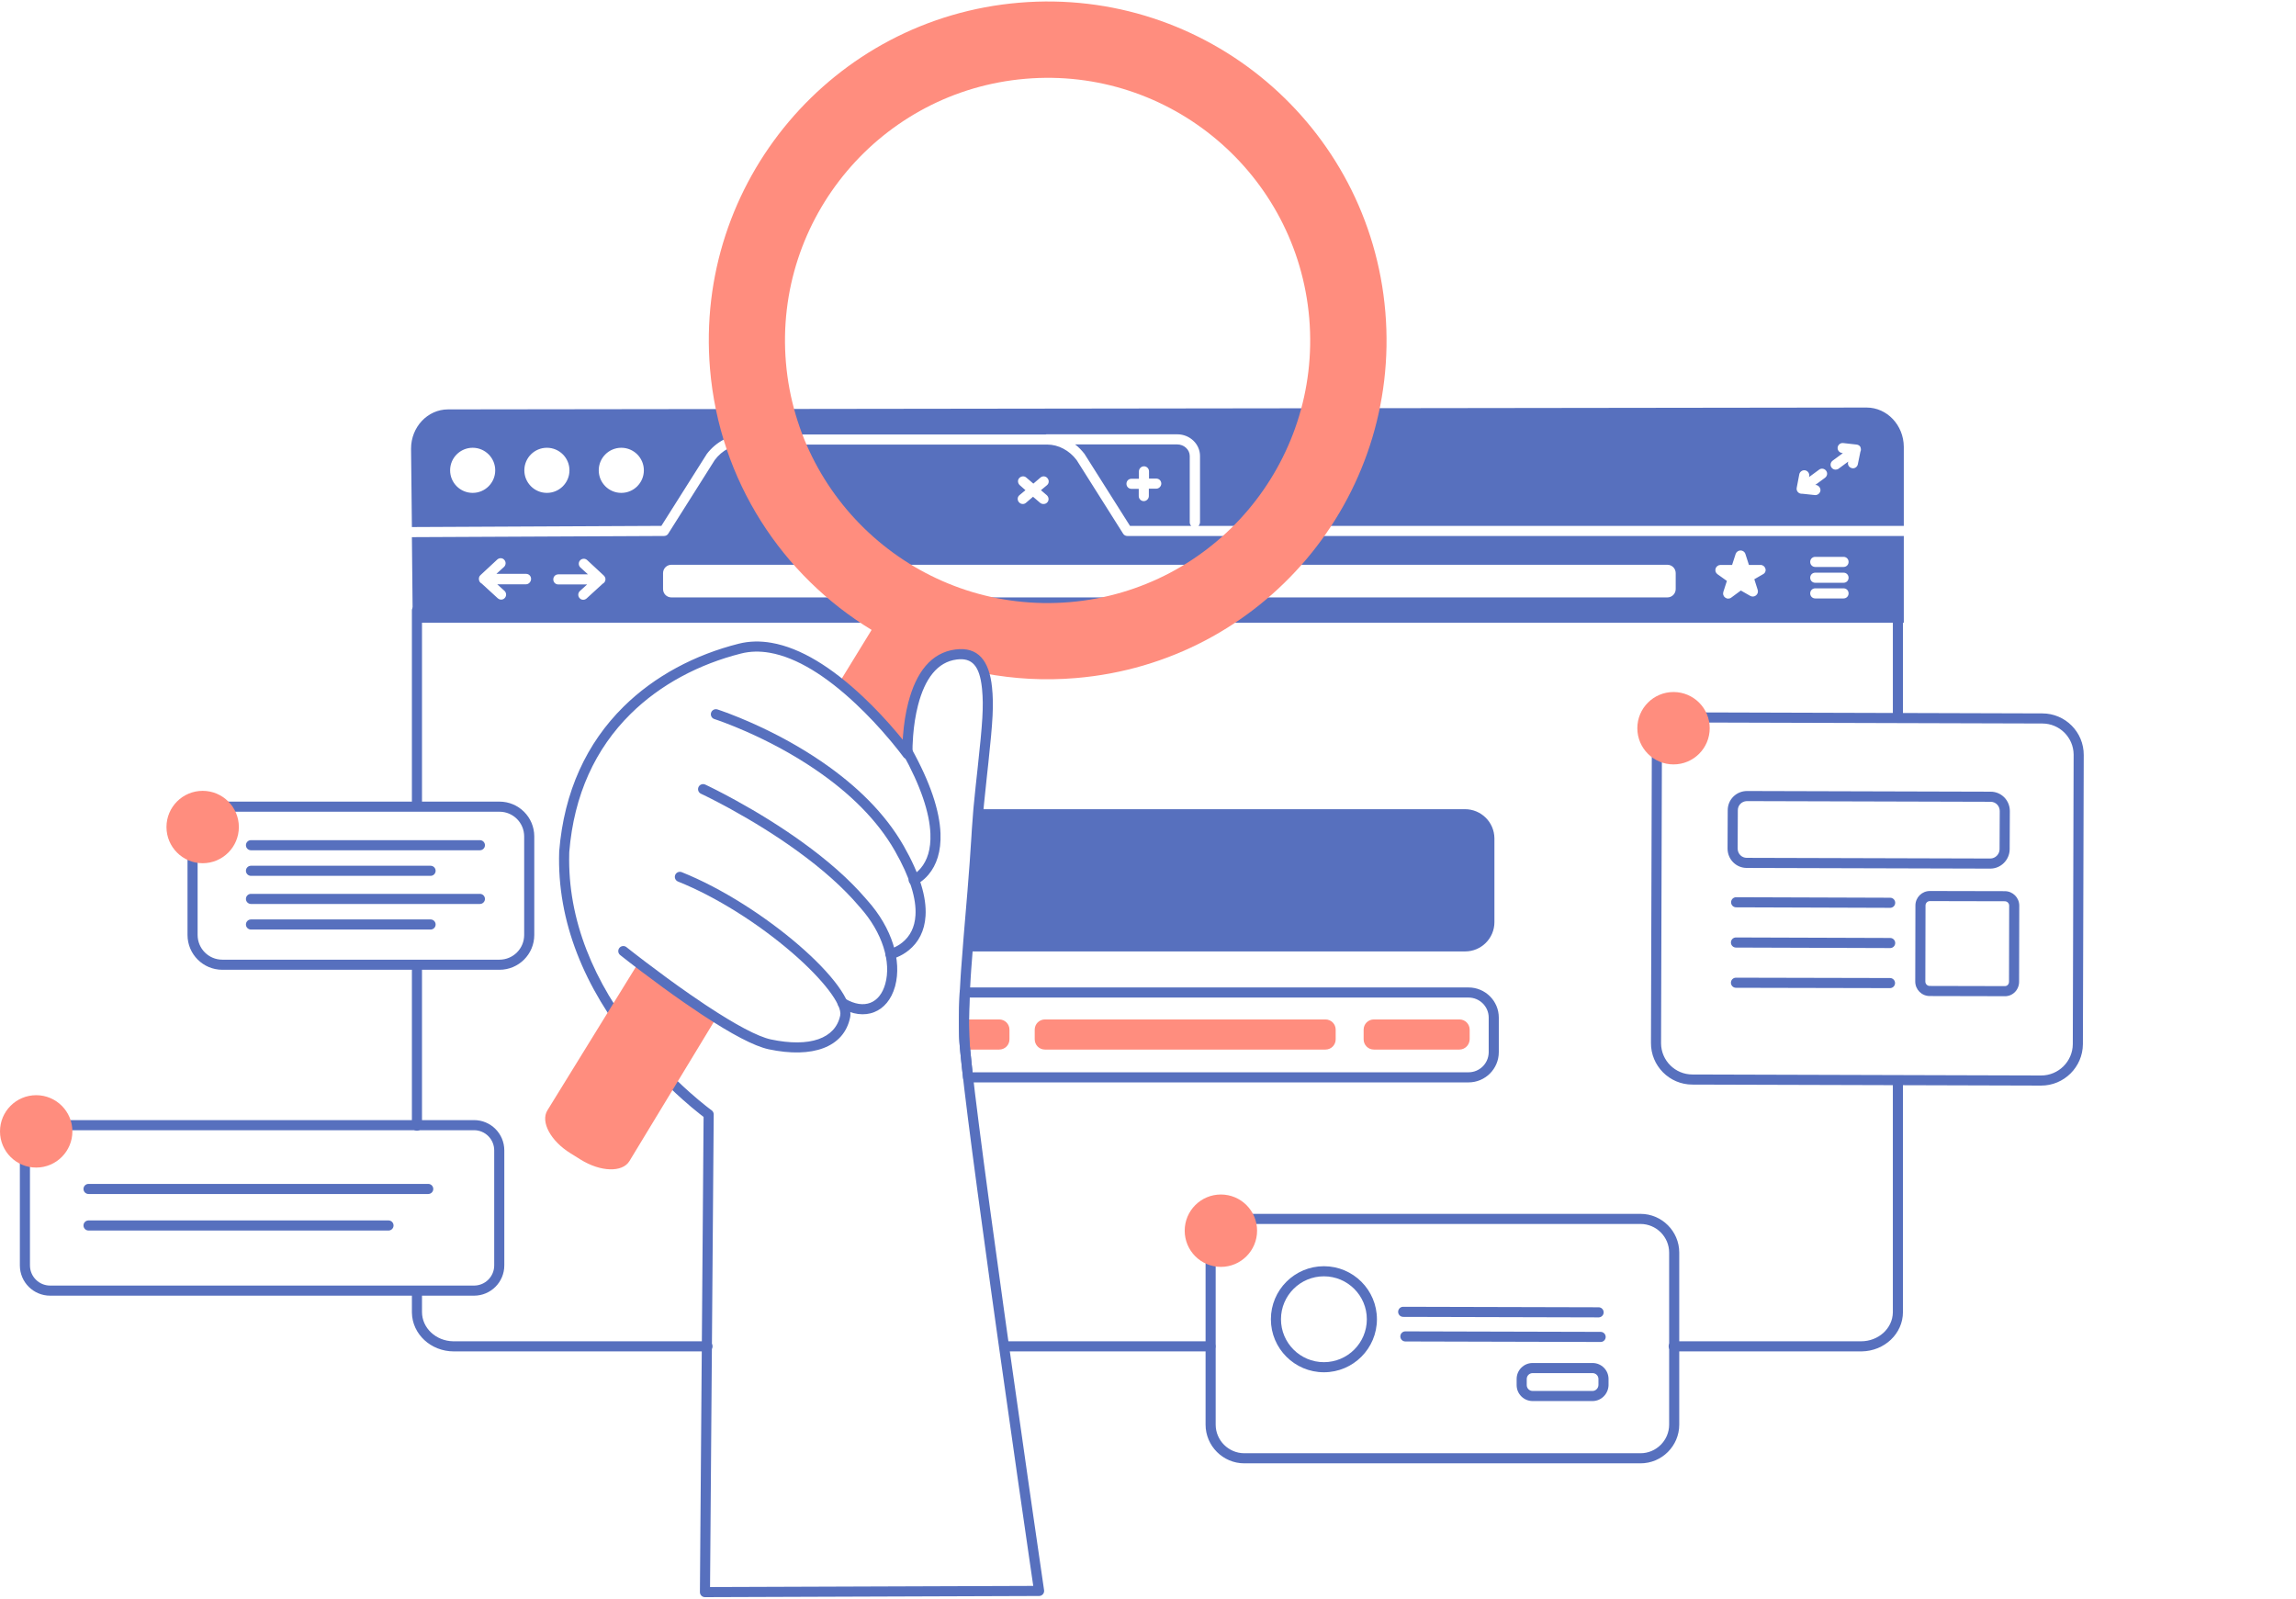 <svg width="507" height="353" viewBox="0 0 507 353" fill="none" xmlns="http://www.w3.org/2000/svg">
<path fill-rule="evenodd" clip-rule="evenodd" d="M110.283 177.004H49.101C44.843 177.004 41.407 180.439 41.407 184.698V206.442C41.407 210.701 44.843 214.136 49.101 214.136H110.283C114.542 214.136 117.978 210.701 117.978 206.442V184.698C117.978 180.439 114.542 177.004 110.283 177.004ZM49.101 179.234H110.283C113.31 179.234 115.747 181.671 115.747 184.698V206.442C115.747 209.469 113.31 211.906 110.283 211.906H49.101C46.075 211.906 43.637 209.469 43.637 206.442V184.698C43.637 181.671 46.075 179.234 49.101 179.234Z" fill="#5770BE"/>
<path fill-rule="evenodd" clip-rule="evenodd" d="M105.971 185.516C106.587 185.516 107.086 186.015 107.086 186.631C107.086 187.225 106.622 187.71 106.037 187.744L105.971 187.746H55.42C54.804 187.746 54.305 187.247 54.305 186.631C54.305 186.037 54.769 185.551 55.354 185.518L55.42 185.516H105.971Z" fill="#5770BE"/>
<path fill-rule="evenodd" clip-rule="evenodd" d="M95.08 191.166C95.696 191.166 96.195 191.665 96.195 192.281C96.195 192.874 95.731 193.36 95.146 193.394L95.08 193.396H55.42C54.804 193.396 54.305 192.896 54.305 192.281C54.305 191.687 54.769 191.201 55.354 191.167L55.42 191.166H95.08Z" fill="#5770BE"/>
<path fill-rule="evenodd" clip-rule="evenodd" d="M105.971 197.373C106.587 197.373 107.086 197.872 107.086 198.488C107.086 199.082 106.622 199.567 106.037 199.601L105.971 199.603H55.42C54.804 199.603 54.305 199.104 54.305 198.488C54.305 197.894 54.769 197.409 55.354 197.375L55.42 197.373H105.971Z" fill="#5770BE"/>
<path fill-rule="evenodd" clip-rule="evenodd" d="M95.08 203.023C95.696 203.023 96.195 203.522 96.195 204.138C96.195 204.732 95.731 205.217 95.146 205.251L95.08 205.253H55.42C54.804 205.253 54.305 204.754 54.305 204.138C54.305 203.544 54.769 203.059 55.354 203.025L55.42 203.023H95.08Z" fill="#5770BE"/>
<path fill-rule="evenodd" clip-rule="evenodd" d="M44.752 190.608C49.166 190.608 52.744 187.03 52.744 182.616C52.744 178.203 49.166 174.625 44.752 174.625C40.339 174.625 36.761 178.203 36.761 182.616C36.761 187.03 40.339 190.608 44.752 190.608Z" fill="#FF8D7E"/>
<path fill-rule="evenodd" clip-rule="evenodd" d="M220.642 231.755H212.65V225.102H220.642C221.906 225.102 222.909 226.105 222.909 227.369V229.488C222.909 230.751 221.906 231.755 220.642 231.755Z" fill="#FF8D7E"/>
<path fill-rule="evenodd" clip-rule="evenodd" d="M322.265 231.755H303.383C302.119 231.755 301.115 230.751 301.115 229.488V227.369C301.115 226.105 302.119 225.102 303.383 225.102H322.265C323.529 225.102 324.532 226.105 324.532 227.369V229.488C324.495 230.751 323.492 231.755 322.265 231.755Z" fill="#FF8D7E"/>
<path fill-rule="evenodd" clip-rule="evenodd" d="M292.677 231.755H230.752C229.488 231.755 228.484 230.751 228.484 229.488V227.369C228.484 226.105 229.488 225.102 230.752 225.102H292.677C293.941 225.102 294.944 226.105 294.944 227.369V229.488C294.944 230.751 293.941 231.755 292.677 231.755Z" fill="#FF8D7E"/>
<path fill-rule="evenodd" clip-rule="evenodd" d="M324.272 218.039H213.022C212.425 218.039 211.934 218.51 211.908 219.106L211.865 220.156C211.735 223.47 211.705 226.125 211.787 228.604L211.809 229.238C211.871 230.69 212.11 233.089 212.657 238.011C212.72 238.576 213.197 239.003 213.765 239.003H324.272C327.973 239.003 330.963 236.014 330.963 232.313V224.693C330.963 221.022 327.966 218.039 324.272 218.039ZM214.092 220.269L324.272 220.27C326.737 220.27 328.733 222.256 328.733 224.693V232.313L328.731 232.426C328.671 234.843 326.704 236.773 324.272 236.773H214.764L214.558 234.878C214.201 231.558 214.051 229.849 214.025 228.792C213.94 226.463 213.958 223.986 214.067 220.929L214.092 220.269Z" fill="#5770BE"/>
<path fill-rule="evenodd" clip-rule="evenodd" d="M92.07 212.055C92.664 212.055 93.15 212.519 93.183 213.105L93.185 213.17V248.556C93.185 249.172 92.686 249.671 92.07 249.671C91.476 249.671 90.991 249.207 90.957 248.621L90.955 248.556V213.17C90.955 212.554 91.454 212.055 92.07 212.055Z" fill="#5770BE"/>
<path fill-rule="evenodd" clip-rule="evenodd" d="M92.07 284.127C92.664 284.127 93.15 284.592 93.183 285.177L93.185 285.243V289.703C93.185 293.225 96.239 296.106 100.081 296.169L100.21 296.171H156.226C156.842 296.171 157.341 296.67 157.341 297.286C157.341 297.88 156.877 298.365 156.291 298.399L156.226 298.401H100.21C95.161 298.401 91.038 294.611 90.956 289.848L90.955 289.703V285.243C90.955 284.627 91.454 284.127 92.07 284.127Z" fill="#5770BE"/>
<path fill-rule="evenodd" clip-rule="evenodd" d="M267.29 296.171C267.906 296.171 268.406 296.67 268.406 297.286C268.406 297.88 267.941 298.365 267.356 298.399L267.29 298.401H222.092C221.476 298.401 220.977 297.902 220.977 297.286C220.977 296.692 221.441 296.206 222.026 296.173L222.092 296.171H267.29Z" fill="#5770BE"/>
<path fill-rule="evenodd" clip-rule="evenodd" d="M419.092 237.479C419.686 237.479 420.172 237.943 420.206 238.529L420.208 238.594V289.703C420.208 294.486 416.135 298.323 411.105 298.4L410.952 298.401H369.582C368.966 298.401 368.467 297.901 368.467 297.286C368.467 296.692 368.931 296.206 369.516 296.172L369.582 296.17H410.952C414.812 296.17 417.908 293.329 417.976 289.821L417.977 289.703V238.594C417.977 237.978 418.477 237.479 419.092 237.479Z" fill="#5770BE"/>
<path fill-rule="evenodd" clip-rule="evenodd" d="M419.093 133.663C419.686 133.663 420.172 134.128 420.206 134.713L420.208 134.778V158.419C420.208 159.034 419.708 159.534 419.093 159.534C418.499 159.534 418.013 159.069 417.979 158.484L417.978 158.419V135.893H93.185L93.185 177.784C93.185 178.378 92.721 178.863 92.136 178.897L92.07 178.899C91.476 178.899 90.991 178.435 90.957 177.85L90.955 177.784V134.778C90.955 134.185 91.419 133.699 92.005 133.665L92.07 133.663H419.093Z" fill="#5770BE"/>
<path fill-rule="evenodd" clip-rule="evenodd" d="M259.93 98.129H237.405C238.186 98.724 238.892 99.467 239.524 100.285C239.524 100.322 239.561 100.322 239.561 100.359L249.523 116.119H263.053C262.83 115.933 262.718 115.636 262.718 115.301V100.694C262.718 99.281 261.454 98.129 259.93 98.129ZM255.321 107.905H253.686V109.54C253.686 110.135 253.165 110.655 252.571 110.655C251.939 110.655 251.456 110.135 251.456 109.54V107.942H249.857C249.225 107.942 248.742 107.459 248.742 106.827C248.742 106.195 249.225 105.712 249.857 105.712H251.493V104.076C251.493 103.481 252.013 102.961 252.608 102.961C253.24 102.961 253.723 103.481 253.723 104.076V105.674H255.321C255.953 105.674 256.436 106.158 256.436 106.79C256.436 107.384 255.916 107.905 255.321 107.905Z" fill="#5770BE"/>
<path fill-rule="evenodd" clip-rule="evenodd" d="M412.179 89.989L98.947 90.397C94.412 90.397 90.769 94.3 90.769 99.058L90.955 116.379L146.041 116.119L156.003 100.359C156.003 100.322 156.04 100.322 156.04 100.285C158.085 97.571 161.17 95.936 164.329 95.936H230.901C231.012 95.899 231.087 95.899 231.198 95.899H259.968C262.756 95.899 264.986 98.054 264.986 100.693V115.301C264.986 115.636 264.837 115.896 264.651 116.119H420.394V118.349H248.928C248.557 118.349 248.185 118.163 247.999 117.829L237.74 101.586C236.142 99.467 233.726 98.166 231.272 98.166H164.292C161.839 98.166 159.423 99.43 157.824 101.586L147.565 117.829C147.38 118.163 147.008 118.349 146.636 118.349L90.955 118.609L91.141 137.492H420.394V98.649C420.357 93.854 416.677 89.989 412.179 89.989ZM104.374 108.834C101.623 108.834 99.393 106.604 99.393 103.853C99.393 101.102 101.623 98.872 104.374 98.872C107.124 98.872 109.355 101.102 109.355 103.853C109.355 106.604 107.124 108.834 104.374 108.834ZM120.766 108.834C118.015 108.834 115.785 106.604 115.785 103.853C115.785 101.102 118.015 98.872 120.766 98.872C123.517 98.872 125.747 101.102 125.747 103.853C125.747 106.604 123.517 108.834 120.766 108.834ZM137.195 108.834C134.444 108.834 132.214 106.604 132.214 103.853C132.214 101.102 134.444 98.872 137.195 98.872C139.946 98.872 142.176 101.102 142.176 103.853C142.176 106.604 139.946 108.834 137.195 108.834ZM402.961 105.526L400.842 107.087H400.991C401.586 107.161 402.032 107.719 401.995 108.313C401.92 108.871 401.437 109.317 400.88 109.317C400.842 109.317 400.805 109.317 400.768 109.317L397.98 109.02C397.943 109.02 397.906 109.02 397.832 109.02C397.497 109.02 397.163 108.871 396.94 108.573C396.754 108.313 396.679 108.016 396.754 107.681L397.311 104.745C397.423 104.15 398.018 103.741 398.612 103.853C399.207 103.964 399.616 104.559 399.504 105.154L399.467 105.34L401.697 103.704C402.181 103.333 402.887 103.444 403.258 103.964C403.63 104.485 403.482 105.154 402.961 105.526ZM410.804 99.764L410.246 102.515C410.135 103.035 409.689 103.407 409.168 103.407C409.094 103.407 409.02 103.407 408.945 103.37C408.351 103.258 407.942 102.664 408.09 102.069L408.128 101.92L406.009 103.481C405.823 103.63 405.563 103.704 405.34 103.704C405.005 103.704 404.671 103.556 404.448 103.258C404.076 102.775 404.188 102.069 404.708 101.697L406.938 100.062L406.752 100.024C406.158 99.95 405.712 99.393 405.786 98.798C405.86 98.203 406.418 97.757 407.013 97.831L409.986 98.166C410.283 98.203 410.581 98.352 410.767 98.612C410.953 98.984 410.99 99.43 410.804 99.764ZM225.177 107.124C224.731 106.715 224.656 106.009 225.065 105.563C225.474 105.117 226.18 105.042 226.626 105.451L228.187 106.789L229.749 105.451C230.232 105.042 230.938 105.117 231.31 105.6C231.719 106.083 231.644 106.789 231.161 107.161L229.86 108.239L231.161 109.354C231.607 109.763 231.681 110.469 231.273 110.915C231.049 111.175 230.752 111.287 230.418 111.287C230.157 111.287 229.897 111.213 229.674 111.027L228.113 109.689L226.552 111.027C226.329 111.213 226.106 111.287 225.846 111.287C225.511 111.287 225.214 111.138 224.991 110.878C224.582 110.395 224.656 109.689 225.139 109.317L226.44 108.239L225.177 107.124ZM116.157 129.017H109.801L111.399 130.467C111.845 130.876 111.882 131.582 111.473 132.028C111.25 132.288 110.953 132.399 110.656 132.399C110.395 132.399 110.135 132.288 109.912 132.102L106.381 128.868C106.009 128.682 105.749 128.311 105.749 127.865V127.828V127.79C105.749 127.493 105.861 127.196 106.121 126.973L109.801 123.553C110.247 123.144 110.953 123.144 111.362 123.627C111.771 124.073 111.734 124.78 111.288 125.189L109.615 126.712H116.157C116.789 126.712 117.272 127.196 117.272 127.828C117.272 128.459 116.752 129.017 116.157 129.017ZM133.701 127.902C133.701 128.348 133.441 128.72 133.069 128.906L129.538 132.139C129.315 132.325 129.055 132.437 128.795 132.437C128.497 132.437 128.2 132.325 127.977 132.065C127.568 131.619 127.605 130.913 128.051 130.504L129.649 129.054H123.293C122.661 129.054 122.178 128.571 122.178 127.939C122.178 127.307 122.661 126.824 123.293 126.824H129.835L128.163 125.3C127.717 124.891 127.679 124.185 128.088 123.739C128.497 123.293 129.203 123.256 129.649 123.665L133.329 127.084C133.552 127.307 133.701 127.605 133.701 127.902C133.701 127.865 133.701 127.828 133.701 127.902C133.701 127.865 133.701 127.865 133.701 127.902ZM370.028 130.058C370.028 131.099 369.211 131.916 368.17 131.916H148.272C147.231 131.916 146.413 131.099 146.413 130.058V126.564C146.413 125.523 147.231 124.705 148.272 124.705H368.17C369.211 124.705 370.028 125.523 370.028 126.564V130.058ZM389.32 126.787L387.387 127.902L388.13 130.244C388.279 130.69 388.13 131.173 387.758 131.47C387.387 131.768 386.903 131.805 386.495 131.582L384.413 130.392L382.294 131.954C382.108 132.102 381.885 132.177 381.625 132.177C381.365 132.177 381.179 132.102 380.956 131.954C380.547 131.656 380.399 131.173 380.547 130.69L381.328 128.274L379.246 126.787C378.837 126.49 378.689 126.006 378.837 125.523C378.986 125.077 379.432 124.743 379.915 124.743H382.48L383.261 122.326C383.409 121.88 383.855 121.546 384.339 121.546C384.822 121.546 385.268 121.843 385.417 122.326L386.197 124.743H388.762C389.282 124.743 389.691 125.077 389.84 125.56C389.989 126.044 389.766 126.564 389.32 126.787ZM407.087 132.139H400.842C400.21 132.139 399.727 131.656 399.727 131.024C399.727 130.392 400.21 129.909 400.842 129.909H407.087C407.719 129.909 408.202 130.392 408.202 131.024C408.202 131.656 407.719 132.139 407.087 132.139ZM407.087 128.682H400.842C400.21 128.682 399.727 128.199 399.727 127.567C399.727 126.935 400.21 126.452 400.842 126.452H407.087C407.719 126.452 408.202 126.935 408.202 127.567C408.202 128.199 407.719 128.682 407.087 128.682ZM407.087 125.189H400.842C400.21 125.189 399.727 124.705 399.727 124.073C399.727 123.442 400.21 122.958 400.842 122.958H407.087C407.719 122.958 408.202 123.442 408.202 124.073C408.202 124.705 407.719 125.189 407.087 125.189Z" fill="#5770BE"/>
<path fill-rule="evenodd" clip-rule="evenodd" d="M323.492 178.676H216.07C215.922 180.274 215.81 181.91 215.699 183.471C215.104 193.544 214.249 202.279 213.654 210.085H323.529C327.097 210.085 329.997 207.185 329.997 203.617V185.106C329.96 181.538 327.06 178.676 323.492 178.676Z" fill="#5770BE"/>
<path fill-rule="evenodd" clip-rule="evenodd" d="M362.26 268.033H274.762C270.057 268.033 266.213 271.877 266.213 276.582V314.57C266.213 319.274 270.057 323.119 274.762 323.119H362.26C366.965 323.119 370.81 319.274 370.81 314.57V276.582C370.81 271.877 366.965 268.033 362.26 268.033ZM274.762 270.263H362.26C365.733 270.263 368.579 273.109 368.579 276.582V314.57C368.579 318.042 365.733 320.888 362.26 320.888H274.762C271.289 320.888 268.443 318.042 268.443 314.57V276.582C268.443 273.109 271.289 270.263 274.762 270.263Z" fill="#5770BE"/>
<path fill-rule="evenodd" clip-rule="evenodd" d="M292.343 279.593C285.877 279.593 280.635 284.835 280.635 291.301C280.635 297.768 285.877 303.01 292.343 303.01C298.81 303.01 304.052 297.768 304.052 291.301C304.052 284.835 298.81 279.593 292.343 279.593ZM292.343 281.823C297.578 281.823 301.822 286.067 301.822 291.301C301.822 296.536 297.578 300.78 292.343 300.78C287.109 300.78 282.865 296.536 282.865 291.301C282.865 286.067 287.109 281.823 292.343 281.823Z" fill="#5770BE"/>
<path fill-rule="evenodd" clip-rule="evenodd" d="M351.666 300.965H338.434C336.48 300.965 334.902 302.543 334.902 304.496V305.835C334.902 307.789 336.48 309.366 338.434 309.366H351.666C353.578 309.366 355.143 307.8 355.197 305.866L355.197 304.496C355.197 302.543 353.62 300.965 351.666 300.965ZM338.434 303.196H351.666C352.388 303.196 352.967 303.774 352.967 304.496V305.835C352.947 306.545 352.356 307.136 351.666 307.136H338.434C337.711 307.136 337.133 306.557 337.133 305.835V304.496C337.133 303.774 337.711 303.196 338.434 303.196Z" fill="#5770BE"/>
<path fill-rule="evenodd" clip-rule="evenodd" d="M269.595 279.741C274.009 279.741 277.587 276.163 277.587 271.75C277.587 267.336 274.009 263.758 269.595 263.758C265.181 263.758 261.604 267.336 261.604 271.75C261.604 276.163 265.181 279.741 269.595 279.741Z" fill="#FF8D7E"/>
<path fill-rule="evenodd" clip-rule="evenodd" d="M309.853 288.551L353.008 288.662C353.624 288.664 354.122 289.164 354.12 289.78C354.118 290.374 353.653 290.858 353.068 290.891L353.002 290.892L309.848 290.781C309.232 290.779 308.734 290.279 308.735 289.663C308.737 289.069 309.202 288.585 309.788 288.553L309.853 288.551Z" fill="#5770BE"/>
<path fill-rule="evenodd" clip-rule="evenodd" d="M310.337 293.978L353.454 294.089C354.07 294.091 354.568 294.591 354.566 295.207C354.565 295.801 354.099 296.285 353.514 296.318L353.448 296.319L310.331 296.208C309.715 296.206 309.217 295.706 309.219 295.09C309.22 294.496 309.686 294.012 310.271 293.979L310.337 293.978Z" fill="#5770BE"/>
<path fill-rule="evenodd" clip-rule="evenodd" d="M450.985 157.527L373.977 157.303C368.896 157.261 364.75 161.369 364.75 166.447L364.564 230.265C364.522 235.34 368.629 239.486 373.708 239.486L450.721 239.709C455.786 239.709 459.9 235.621 459.943 230.575L460.129 166.748C460.171 161.673 456.063 157.527 450.985 157.527ZM373.834 159.534L450.981 159.757C454.782 159.757 457.863 162.825 457.898 166.61L457.712 230.562C457.68 234.379 454.561 237.479 450.724 237.479L373.711 237.256C369.91 237.256 366.83 234.188 366.794 230.403L366.98 166.451C366.98 162.65 370.048 159.569 373.834 159.534Z" fill="#5770BE"/>
<path fill-rule="evenodd" clip-rule="evenodd" d="M442.696 196.778L426.156 196.741C424.388 196.741 422.959 198.169 422.959 199.938L422.922 216.736C422.922 218.507 424.35 219.935 426.119 219.935L442.657 219.972C444.414 220.029 445.856 218.587 445.856 216.776L445.893 199.977C445.893 198.207 444.465 196.778 442.696 196.778ZM426.153 198.971L442.694 199.008C443.233 199.008 443.663 199.438 443.663 199.975L443.626 216.773C443.626 217.321 443.241 217.727 442.754 217.743L426.121 217.705C425.582 217.705 425.152 217.275 425.152 216.738L425.189 199.94C425.189 199.401 425.619 198.971 426.153 198.971Z" fill="#5770BE"/>
<path fill-rule="evenodd" clip-rule="evenodd" d="M439.573 174.811L385.791 174.662C383.422 174.662 381.514 176.539 381.514 178.899L381.477 187.369C381.477 189.74 383.354 191.649 385.714 191.649L439.496 191.797C441.813 191.797 443.723 189.903 443.773 187.584L443.811 179.09C443.811 176.719 441.933 174.811 439.573 174.811ZM385.705 176.894L385.787 176.892L439.57 177.041C440.693 177.041 441.581 177.943 441.581 179.085L441.543 187.555C441.519 188.648 440.593 189.567 439.499 189.567L385.717 189.418C384.594 189.418 383.707 188.516 383.707 187.374L383.744 178.904C383.744 177.807 384.602 176.935 385.705 176.894Z" fill="#5770BE"/>
<path fill-rule="evenodd" clip-rule="evenodd" d="M383.337 215.883L417.348 215.958C417.964 215.959 418.462 216.459 418.461 217.075C418.459 217.669 417.994 218.153 417.409 218.186L417.343 218.188L383.332 218.113C382.717 218.112 382.218 217.612 382.22 216.996C382.221 216.402 382.686 215.918 383.272 215.885L383.337 215.883Z" fill="#5770BE"/>
<path fill-rule="evenodd" clip-rule="evenodd" d="M383.338 207L417.386 207.111C418.002 207.113 418.5 207.614 418.498 208.23C418.496 208.824 418.03 209.308 417.445 209.34L417.379 209.341L383.331 209.23C382.715 209.228 382.218 208.727 382.22 208.111C382.222 207.517 382.687 207.033 383.273 207.001L383.338 207Z" fill="#5770BE"/>
<path fill-rule="evenodd" clip-rule="evenodd" d="M383.376 198.116L417.386 198.228C418.002 198.23 418.5 198.731 418.498 199.346C418.496 199.94 418.03 200.424 417.444 200.456L417.379 200.458L383.368 200.346C382.752 200.344 382.255 199.843 382.257 199.228C382.259 198.634 382.725 198.15 383.31 198.118L383.376 198.116Z" fill="#5770BE"/>
<path fill-rule="evenodd" clip-rule="evenodd" d="M369.545 168.789C373.959 168.789 377.537 165.211 377.537 160.797C377.537 156.384 373.959 152.806 369.545 152.806C365.132 152.806 361.554 156.384 361.554 160.797C361.554 165.211 365.132 168.789 369.545 168.789Z" fill="#FF8D7E"/>
<path fill-rule="evenodd" clip-rule="evenodd" d="M104.671 247.329H11.076C7.375 247.329 4.386 250.319 4.386 254.02V279.407C4.386 283.108 7.375 286.098 11.076 286.098H104.671C108.372 286.098 111.361 283.108 111.361 279.407V254.02C111.361 250.319 108.372 247.329 104.671 247.329ZM11.076 249.56H104.671C107.14 249.56 109.131 251.551 109.131 254.02V279.407C109.131 281.876 107.14 283.867 104.671 283.867H11.076C8.607 283.867 6.616 281.876 6.616 279.407V254.02C6.616 251.551 8.607 249.56 11.076 249.56Z" fill="#5770BE"/>
<path fill-rule="evenodd" clip-rule="evenodd" d="M94.561 261.417C95.177 261.417 95.676 261.916 95.676 262.532C95.676 263.126 95.212 263.611 94.626 263.645L94.561 263.647H19.552C18.936 263.647 18.436 263.148 18.436 262.532C18.436 261.938 18.901 261.453 19.486 261.419L19.552 261.417H94.561Z" fill="#5770BE"/>
<path fill-rule="evenodd" clip-rule="evenodd" d="M85.789 269.483C86.405 269.483 86.904 269.982 86.904 270.598C86.904 271.192 86.44 271.677 85.854 271.711L85.789 271.713H19.552C18.936 271.713 18.436 271.214 18.436 270.598C18.436 270.004 18.901 269.518 19.486 269.485L19.552 269.483H85.789Z" fill="#5770BE"/>
<path fill-rule="evenodd" clip-rule="evenodd" d="M7.992 257.811C12.405 257.811 15.983 254.233 15.983 249.82C15.983 245.406 12.405 241.828 7.992 241.828C3.578 241.828 0 245.406 0 249.82C0 254.233 3.578 257.811 7.992 257.811Z" fill="#FF8D7E"/>
<path fill-rule="evenodd" clip-rule="evenodd" d="M305.91 68.876C302.453 27.692 266.249 -2.862 225.065 0.595C183.88 4.052 153.326 40.255 156.783 81.44C158.865 106.195 172.766 127.084 192.467 139.09L185.33 150.724C190.98 155.222 195.663 160.537 198.228 163.697L200.384 165.815C200.384 162.321 200.979 145.818 211.126 144.48C214.546 144.034 216.404 145.669 217.333 148.68C223.875 149.907 230.64 150.316 237.591 149.721C278.813 146.264 309.366 110.06 305.91 68.876ZM236.216 132.957C204.324 135.633 176.26 111.956 173.547 80.064C170.871 48.172 194.548 20.109 226.44 17.396C258.332 14.682 286.395 38.397 289.109 70.289C291.785 102.218 268.108 130.244 236.216 132.957Z" fill="#FF8D7E"/>
<path fill-rule="evenodd" clip-rule="evenodd" d="M163.127 142.135C153.492 144.559 144.571 149.246 137.693 156.041C129.546 164.089 124.562 174.746 123.482 187.952L123.479 188.006C122.957 203.555 129.108 218.079 139.657 231.155C143.189 235.534 146.972 239.431 150.756 242.802C152.082 243.984 153.314 245.015 154.422 245.892L154.566 246.005C154.802 246.192 155.022 246.362 155.224 246.515L155.366 246.623L154.553 351.545C154.548 352.166 155.051 352.671 155.672 352.669L229.454 352.409C230.111 352.407 230.618 351.842 230.561 351.197L230.521 350.908L228.211 335L227 326.597C225.467 315.94 223.949 305.275 222.508 295.021L221.719 289.393C217.028 255.835 214.177 233.749 214.024 228.821C213.907 225.049 214.022 220.901 214.354 215.715L214.455 214.199C214.577 212.45 214.721 210.575 214.906 208.305L215.736 198.419C216.176 193.105 216.496 188.796 216.76 184.421L216.811 183.574C216.9 182.047 217.022 180.443 217.179 178.701L217.285 177.552C217.449 175.834 217.635 174.066 217.921 171.465L218.246 168.476C219.259 159.022 219.449 155.635 219.058 151.779C218.451 145.797 215.917 142.766 210.981 143.411C205.603 144.097 202.282 148.477 200.554 155.182C199.967 157.46 199.6 159.885 199.408 162.336L199.39 162.576L199.358 163.045L199.34 163.328L199.28 163.254C198.968 162.87 198.64 162.472 198.296 162.062C195.938 159.25 193.326 156.439 190.529 153.812C183.67 147.369 176.845 143.073 170.362 141.941C167.854 141.503 165.435 141.554 163.127 142.135ZM169.979 144.138C175.939 145.179 182.432 149.265 189.002 155.438C191.729 157.999 194.282 160.747 196.587 163.495L196.983 163.97C197.501 164.595 197.978 165.187 198.413 165.741L198.73 166.148C198.916 166.387 199.08 166.603 199.224 166.793L199.481 167.14C200.114 168.011 201.477 167.566 201.498 166.514L201.495 166.317C201.48 165.358 201.512 164.046 201.632 162.509C201.814 160.179 202.162 157.879 202.714 155.739C204.239 149.819 207.01 146.166 211.267 145.623C214.676 145.177 216.308 147.078 216.822 151.842L216.863 152.244C217.216 155.962 216.979 159.499 215.888 169.544L215.44 173.658C215.259 175.347 215.125 176.683 214.998 178.058L214.919 178.94C214.791 180.391 214.688 181.751 214.608 183.054L214.508 184.709C214.276 188.499 214 192.27 213.638 196.724L212.789 206.841C212.542 209.825 212.361 212.139 212.214 214.285L212.129 215.575C211.792 220.825 211.676 225.039 211.795 228.89C211.942 233.642 214.463 253.382 218.682 283.756L219.931 292.705L220.528 296.954C221.901 306.71 223.34 316.816 224.792 326.914L227.36 344.678L228.161 350.183L156.791 350.435L157.601 246.074C157.603 245.711 157.43 245.37 157.135 245.159L156.797 244.909L156.457 244.651C156.297 244.528 156.126 244.395 155.944 244.252L155.806 244.143C154.731 243.293 153.532 242.289 152.24 241.137C148.542 237.843 144.843 234.032 141.393 229.755L141.087 229.373C131.135 216.906 125.33 203.154 125.695 188.528L125.707 188.108L125.705 188.134C126.741 175.46 131.492 165.301 139.26 157.627C145.837 151.13 154.403 146.63 163.671 144.297C165.663 143.796 167.768 143.752 169.979 144.138Z" fill="#5770BE"/>
<path fill-rule="evenodd" clip-rule="evenodd" d="M120.877 245.174C119.316 247.701 121.583 251.938 125.969 254.652L128.236 256.064C132.623 258.778 137.417 258.926 138.979 256.399L157.935 225.139L141.097 212.39L120.877 245.174Z" fill="#FF8D7E"/>
<path fill-rule="evenodd" clip-rule="evenodd" d="M149.094 193.205C149.323 192.633 149.972 192.355 150.544 192.583C168.351 199.706 189.161 217.64 187.723 224.657C186.368 231.268 179.432 233.743 169.743 231.693C166.513 230.996 161.532 228.335 155.172 224.153L154.913 223.983C153.635 223.139 152.317 222.244 150.964 221.303C147.959 219.213 144.912 216.988 141.953 214.751L141.148 214.141C140.4 213.572 139.693 213.029 139.035 212.52L137.952 211.676L136.945 210.882C136.464 210.498 136.385 209.797 136.769 209.315C137.138 208.852 137.801 208.762 138.28 209.097L138.382 209.176L139.326 209.92L140.401 210.757C141.054 211.262 141.755 211.801 142.499 212.366C145.684 214.789 148.988 217.212 152.238 219.472C153.409 220.287 154.553 221.066 155.666 221.807L156.142 222.121C162.393 226.248 167.304 228.885 170.209 229.512C178.84 231.338 184.49 229.322 185.538 224.209C186.013 221.895 181.837 216.332 174.873 210.33C167.408 203.898 158.087 198.003 149.716 194.654C149.144 194.425 148.866 193.776 149.094 193.205Z" fill="#5770BE"/>
<path fill-rule="evenodd" clip-rule="evenodd" d="M154.248 173.783C154.498 173.246 155.122 173.001 155.666 173.215L155.745 173.25L156.222 173.477L156.861 173.788C157.09 173.901 157.333 174.021 157.591 174.151L158.188 174.452C159.499 175.118 160.932 175.874 162.459 176.715C167.494 179.486 172.528 182.602 177.232 185.997C182.808 190.022 187.543 194.174 191.176 198.409L191.409 198.682L191.564 198.854C197.012 204.953 199.145 212.156 197.679 217.684L197.633 217.853C196.045 223.522 191.006 225.685 185.508 222.458C184.977 222.146 184.8 221.463 185.111 220.932C185.423 220.401 186.106 220.223 186.637 220.535C190.852 223.008 194.286 221.535 195.486 217.251C196.821 212.485 194.926 205.97 189.908 200.348L189.719 200.137C186.185 195.957 181.493 191.824 175.927 187.806C171.303 184.468 166.344 181.398 161.384 178.669L160.696 178.292C159.335 177.552 158.056 176.883 156.883 176.291L156.224 175.961C155.986 175.843 155.762 175.733 155.554 175.631L154.789 175.265C154.231 175.005 153.988 174.342 154.248 173.783Z" fill="#5770BE"/>
<path fill-rule="evenodd" clip-rule="evenodd" d="M157.022 157.374C157.202 156.808 157.792 156.487 158.36 156.632L158.464 156.663L158.867 156.798L159.284 156.942C159.627 157.062 160.005 157.199 160.418 157.352L161.055 157.591C162.455 158.123 163.983 158.746 165.612 159.462C170.979 161.823 176.347 164.703 181.364 168.124C189.231 173.489 195.489 179.681 199.53 186.746C203.115 193.014 204.633 198.134 204.38 202.238C204.174 205.591 202.805 208.102 200.662 209.835C199.845 210.496 198.973 210.996 198.098 211.359C197.565 211.581 197.137 211.71 196.868 211.769C196.266 211.901 195.672 211.52 195.54 210.918C195.413 210.338 195.763 209.764 196.328 209.606L196.476 209.569C196.507 209.56 196.546 209.549 196.592 209.535C196.786 209.476 197.005 209.398 197.243 209.3C197.93 209.014 198.619 208.619 199.259 208.101C200.93 206.75 201.988 204.81 202.154 202.101C202.377 198.485 200.98 193.774 197.594 187.854C193.741 181.116 187.717 175.156 180.107 169.967C175.214 166.63 169.964 163.812 164.714 161.503C162.999 160.749 161.399 160.101 159.951 159.558L159.643 159.443C159.177 159.27 158.757 159.119 158.387 158.991L157.997 158.858L157.746 158.775C157.159 158.588 156.835 157.961 157.022 157.374Z" fill="#5770BE"/>
<path fill-rule="evenodd" clip-rule="evenodd" d="M199.73 164.803C200.269 164.505 200.948 164.699 201.246 165.237C205.454 172.815 207.485 179.022 207.681 184.012C207.837 187.989 206.826 191.002 205.022 193.14C204.423 193.85 203.776 194.411 203.125 194.84C202.718 195.108 202.387 195.276 202.167 195.362C201.594 195.588 200.947 195.307 200.721 194.734C200.503 194.182 200.757 193.56 201.289 193.313L201.4 193.266C201.499 193.22 201.672 193.126 201.899 192.977C202.378 192.662 202.862 192.241 203.317 191.701C204.758 189.993 205.587 187.526 205.452 184.1C205.271 179.497 203.347 173.615 199.297 166.32C198.998 165.781 199.192 165.102 199.73 164.803Z" fill="#5770BE"/>
</svg>
